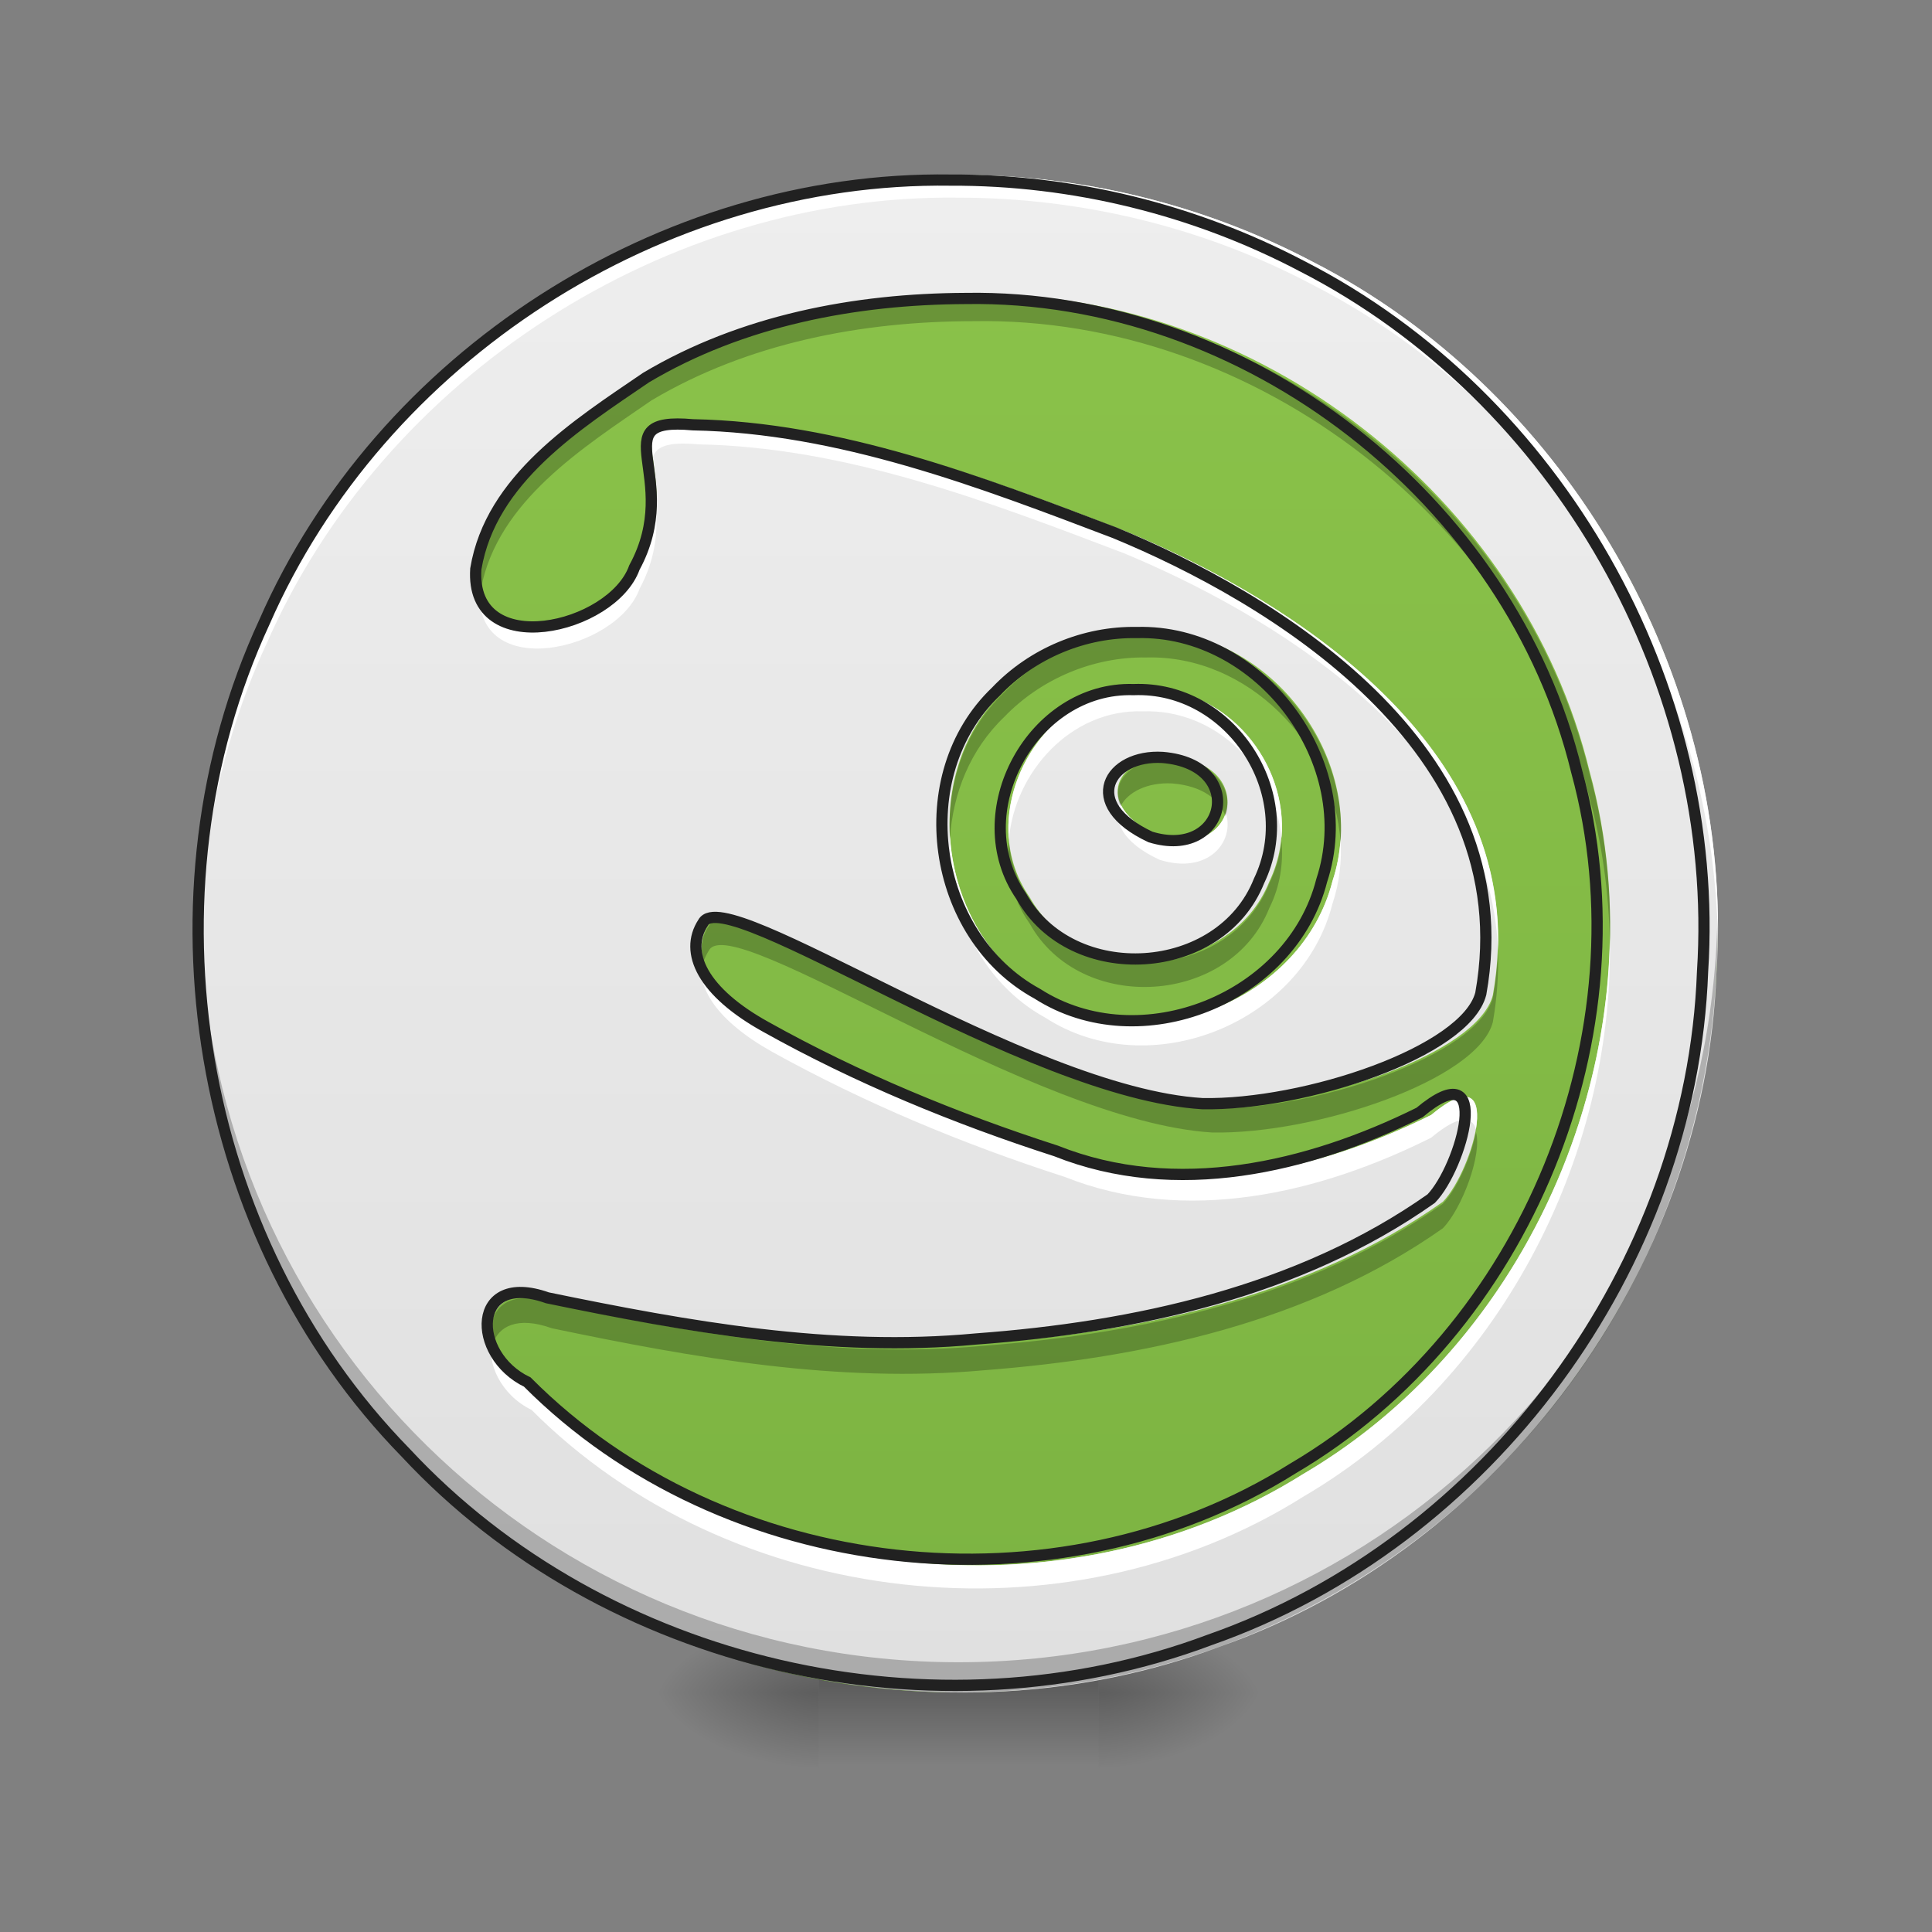 <?xml version="1.0" encoding="UTF-8"?>
<svg xmlns="http://www.w3.org/2000/svg" xmlns:xlink="http://www.w3.org/1999/xlink" width="16px" height="16px" viewBox="0 0 16 16" version="1.1">
<rect x="0" y="0" width="16" height="16" fill="#808080" stroke="none"/>
<defs>
<radialGradient id="radial0" gradientUnits="userSpaceOnUse" cx="450.909" cy="189.579" fx="450.909" fy="189.579" r="21.167" gradientTransform="matrix(0,-0.039,-0.07,-0,22.262,31.798)">
<stop offset="0" style="stop-color:rgb(0%,0%,0%);stop-opacity:0.314;"/>
<stop offset="0.222" style="stop-color:rgb(0%,0%,0%);stop-opacity:0.275;"/>
<stop offset="1" style="stop-color:rgb(0%,0%,0%);stop-opacity:0;"/>
</radialGradient>
<radialGradient id="radial1" gradientUnits="userSpaceOnUse" cx="450.909" cy="189.579" fx="450.909" fy="189.579" r="21.167" gradientTransform="matrix(-0,0.039,0.07,0,-6.385,-3.764)">
<stop offset="0" style="stop-color:rgb(0%,0%,0%);stop-opacity:0.314;"/>
<stop offset="0.222" style="stop-color:rgb(0%,0%,0%);stop-opacity:0.275;"/>
<stop offset="1" style="stop-color:rgb(0%,0%,0%);stop-opacity:0;"/>
</radialGradient>
<radialGradient id="radial2" gradientUnits="userSpaceOnUse" cx="450.909" cy="189.579" fx="450.909" fy="189.579" r="21.167" gradientTransform="matrix(-0,-0.039,0.07,-0,-6.385,31.798)">
<stop offset="0" style="stop-color:rgb(0%,0%,0%);stop-opacity:0.314;"/>
<stop offset="0.222" style="stop-color:rgb(0%,0%,0%);stop-opacity:0.275;"/>
<stop offset="1" style="stop-color:rgb(0%,0%,0%);stop-opacity:0;"/>
</radialGradient>
<radialGradient id="radial3" gradientUnits="userSpaceOnUse" cx="450.909" cy="189.579" fx="450.909" fy="189.579" r="21.167" gradientTransform="matrix(0,0.039,-0.07,0,22.262,-3.764)">
<stop offset="0" style="stop-color:rgb(0%,0%,0%);stop-opacity:0.314;"/>
<stop offset="0.222" style="stop-color:rgb(0%,0%,0%);stop-opacity:0.275;"/>
<stop offset="1" style="stop-color:rgb(0%,0%,0%);stop-opacity:0;"/>
</radialGradient>
<linearGradient id="linear0" gradientUnits="userSpaceOnUse" x1="255.323" y1="233.5" x2="255.323" y2="254.667" gradientTransform="matrix(0.007,0,0,0.031,6.233,6.719)">
<stop offset="0" style="stop-color:rgb(0%,0%,0%);stop-opacity:0.275;"/>
<stop offset="1" style="stop-color:rgb(0%,0%,0%);stop-opacity:0;"/>
</linearGradient>
<linearGradient id="linear1" gradientUnits="userSpaceOnUse" x1="254" y1="-168.667" x2="254" y2="233.5" gradientTransform="matrix(0.031,0,0,0.031,0,6.719)">
<stop offset="0" style="stop-color:rgb(54.51%,76.471%,29.02%);stop-opacity:1;"/>
<stop offset="1" style="stop-color:rgb(48.627%,70.196%,25.882%);stop-opacity:1;"/>
</linearGradient>
<linearGradient id="linear2" gradientUnits="userSpaceOnUse" x1="254" y1="233.5" x2="254" y2="-168.667" gradientTransform="matrix(0.031,0,0,0.031,0,6.719)">
<stop offset="0" style="stop-color:rgb(87.843%,87.843%,87.843%);stop-opacity:1;"/>
<stop offset="1" style="stop-color:rgb(93.333%,93.333%,93.333%);stop-opacity:1;"/>
</linearGradient>
</defs>
<g id="surface1">
<path style=" stroke:none;fill-rule:nonzero;fill:url(#radial0);" d="M 9.098 14.016 L 10.418 14.016 L 10.418 13.355 L 9.098 13.355 Z M 9.098 14.016 "/>
<path style=" stroke:none;fill-rule:nonzero;fill:url(#radial1);" d="M 6.781 14.016 L 5.457 14.016 L 5.457 14.68 L 6.781 14.68 Z M 6.781 14.016 "/>
<path style=" stroke:none;fill-rule:nonzero;fill:url(#radial2);" d="M 6.781 14.016 L 5.457 14.016 L 5.457 13.355 L 6.781 13.355 Z M 6.781 14.016 "/>
<path style=" stroke:none;fill-rule:nonzero;fill:url(#radial3);" d="M 9.098 14.016 L 10.418 14.016 L 10.418 14.68 L 9.098 14.68 Z M 9.098 14.016 "/>
<path style=" stroke:none;fill-rule:nonzero;fill:url(#linear0);" d="M 6.781 13.852 L 9.098 13.852 L 9.098 14.68 L 6.781 14.68 Z M 6.781 13.852 "/>
<path style=" stroke:none;fill-rule:nonzero;fill:url(#linear1);" d="M 7.938 1.449 C 11.41 1.449 14.223 4.262 14.223 7.734 C 14.223 11.203 11.41 14.016 7.938 14.016 C 4.469 14.016 1.652 11.203 1.652 7.734 C 1.652 4.262 4.469 1.449 7.938 1.449 Z M 7.938 1.449 "/>
<path style=" stroke:none;fill-rule:nonzero;fill:url(#linear2);" d="M 7.938 1.449 C 5.52 1.414 3.176 2.926 2.207 5.141 C 1.156 7.41 1.633 10.281 3.387 12.074 C 5.055 13.867 7.812 14.496 10.102 13.637 C 12.43 12.82 14.125 10.52 14.215 8.059 C 14.371 5.664 13.008 3.262 10.871 2.168 C 9.973 1.695 8.957 1.445 7.938 1.449 Z M 8.062 2.438 C 10.402 2.398 12.613 4.117 13.164 6.387 C 13.762 8.574 12.746 11.059 10.793 12.207 C 8.82 13.445 6.047 13.137 4.402 11.484 C 3.93 11.258 3.934 10.555 4.57 10.781 C 5.746 11.023 6.941 11.238 8.148 11.125 C 9.473 11.027 10.848 10.73 11.949 9.953 C 12.203 9.691 12.477 8.711 11.852 9.234 C 10.922 9.695 9.816 9.953 8.816 9.555 C 7.98 9.285 7.156 8.945 6.395 8.52 C 5.871 8.23 5.707 7.898 5.871 7.648 C 6.055 7.309 8.555 9.07 10.039 9.16 C 10.895 9.176 12.238 8.727 12.363 8.242 C 12.734 6.18 10.586 4.922 9.309 4.395 C 8.18 3.965 7.008 3.516 5.785 3.492 C 5.012 3.422 5.707 3.93 5.297 4.684 C 5.113 5.199 3.922 5.473 3.973 4.695 C 4.098 3.945 4.816 3.492 5.395 3.098 C 6.195 2.621 7.141 2.441 8.062 2.438 Z M 9.492 5.227 C 10.523 5.199 11.359 6.316 11.035 7.297 C 10.785 8.281 9.52 8.793 8.66 8.242 C 7.773 7.758 7.582 6.418 8.316 5.719 C 8.621 5.398 9.055 5.219 9.492 5.227 Z M 9.465 5.703 C 8.621 5.676 8.043 6.734 8.527 7.43 C 8.949 8.184 10.191 8.105 10.512 7.301 C 10.863 6.57 10.273 5.672 9.465 5.703 Z M 9.707 6.27 C 10.418 6.328 10.238 7.129 9.605 6.934 C 9.012 6.656 9.262 6.242 9.707 6.27 Z M 9.707 6.27 "/>
<path style=" stroke:none;fill-rule:nonzero;fill:rgb(100%,100%,100%);fill-opacity:0.994;" d="M 7.883 1.449 C 5.484 1.438 3.168 2.945 2.207 5.141 C 1.82 5.977 1.641 6.891 1.656 7.801 C 1.668 6.953 1.848 6.105 2.207 5.332 C 3.176 3.117 5.52 1.605 7.938 1.637 C 8.957 1.637 9.973 1.883 10.871 2.359 C 12.867 3.379 14.191 5.547 14.227 7.781 C 14.266 5.48 12.926 3.219 10.871 2.168 C 9.973 1.695 8.957 1.445 7.938 1.449 C 7.918 1.449 7.902 1.449 7.883 1.449 Z M 5.656 3.484 C 5.387 3.484 5.383 3.598 5.406 3.789 C 5.434 3.699 5.527 3.656 5.785 3.68 C 7.008 3.703 8.18 4.152 9.309 4.582 C 10.465 5.062 12.34 6.141 12.406 7.871 C 12.473 6.027 10.504 4.887 9.309 4.395 C 8.18 3.961 7.008 3.516 5.785 3.492 C 5.738 3.488 5.695 3.484 5.656 3.484 Z M 5.434 4.227 C 5.426 4.363 5.387 4.52 5.297 4.684 C 5.129 5.164 4.086 5.434 3.98 4.848 C 3.98 4.859 3.977 4.871 3.973 4.883 C 3.922 5.664 5.113 5.391 5.297 4.875 C 5.43 4.629 5.445 4.406 5.434 4.227 Z M 9.504 5.703 C 9.492 5.703 9.477 5.703 9.465 5.703 C 8.801 5.68 8.301 6.336 8.355 6.953 C 8.402 6.398 8.867 5.871 9.465 5.891 C 10.074 5.871 10.562 6.375 10.613 6.941 C 10.668 6.316 10.164 5.699 9.504 5.703 Z M 9.277 6.652 C 9.215 6.789 9.289 6.977 9.605 7.121 C 10.008 7.246 10.227 6.969 10.152 6.734 C 10.098 6.898 9.902 7.023 9.605 6.934 C 9.422 6.848 9.316 6.746 9.277 6.652 Z M 7.867 6.918 C 7.836 7.516 8.117 8.133 8.66 8.43 C 9.52 8.984 10.785 8.473 11.035 7.484 C 11.094 7.309 11.113 7.125 11.102 6.949 C 11.094 7.066 11.074 7.18 11.035 7.297 C 10.785 8.281 9.52 8.793 8.66 8.242 C 8.172 7.977 7.898 7.453 7.867 6.918 Z M 13.332 7.773 C 13.301 9.547 12.344 11.297 10.793 12.207 C 8.82 13.445 6.047 13.137 4.402 11.484 C 4.227 11.398 4.113 11.246 4.078 11.102 C 4.027 11.281 4.145 11.551 4.402 11.676 C 6.047 13.328 8.82 13.637 10.793 12.395 C 12.398 11.457 13.367 9.609 13.332 7.773 Z M 5.82 7.945 C 5.758 8.176 5.941 8.457 6.395 8.711 C 7.156 9.133 7.98 9.477 8.816 9.746 C 9.816 10.145 10.922 9.887 11.852 9.422 C 12.082 9.23 12.191 9.242 12.223 9.352 C 12.262 9.105 12.188 8.953 11.852 9.234 C 10.922 9.695 9.816 9.953 8.816 9.555 C 7.98 9.285 7.156 8.945 6.395 8.52 C 6.059 8.332 5.871 8.129 5.82 7.945 Z M 5.82 7.945 "/>
<path style=" stroke:none;fill-rule:nonzero;fill:rgb(0%,0%,0%);fill-opacity:0.235;" d="M 8.172 2.457 C 8.137 2.457 8.098 2.457 8.062 2.457 C 7.141 2.457 6.195 2.637 5.395 3.113 C 4.816 3.512 4.098 3.961 3.973 4.711 C 3.969 4.77 3.973 4.824 3.984 4.871 C 4.125 4.148 4.828 3.707 5.395 3.316 C 6.195 2.84 7.141 2.66 8.062 2.66 C 10.402 2.617 12.613 4.336 13.164 6.609 C 13.27 6.996 13.324 7.398 13.332 7.797 C 13.344 7.328 13.289 6.859 13.164 6.406 C 12.621 4.168 10.469 2.469 8.172 2.457 Z M 5.406 3.816 C 5.379 3.91 5.422 4.059 5.434 4.25 C 5.449 4.078 5.422 3.934 5.406 3.816 Z M 9.52 5.242 C 9.512 5.242 9.504 5.242 9.492 5.242 C 9.055 5.234 8.621 5.418 8.316 5.734 C 7.984 6.051 7.84 6.5 7.867 6.945 C 7.891 6.57 8.035 6.207 8.316 5.938 C 8.621 5.621 9.055 5.438 9.492 5.445 C 10.336 5.422 11.047 6.164 11.102 6.973 C 11.164 6.105 10.434 5.25 9.543 5.242 C 9.535 5.242 9.527 5.242 9.52 5.242 Z M 9.664 6.285 C 9.379 6.285 9.188 6.473 9.281 6.676 C 9.34 6.559 9.504 6.477 9.707 6.488 C 9.961 6.508 10.102 6.625 10.148 6.758 C 10.215 6.566 10.094 6.316 9.707 6.285 C 9.691 6.285 9.68 6.285 9.664 6.285 Z M 10.613 6.965 C 10.602 7.082 10.566 7.203 10.512 7.316 C 10.191 8.125 8.949 8.203 8.527 7.445 C 8.426 7.301 8.371 7.141 8.355 6.977 C 8.332 7.207 8.383 7.445 8.527 7.648 C 8.949 8.406 10.191 8.328 10.512 7.52 C 10.602 7.34 10.629 7.148 10.613 6.965 Z M 5.969 7.621 C 5.918 7.625 5.887 7.637 5.871 7.668 C 5.809 7.758 5.793 7.859 5.824 7.969 C 5.836 7.934 5.852 7.902 5.871 7.871 C 6.055 7.527 8.555 9.289 10.039 9.379 C 10.895 9.395 12.238 8.945 12.363 8.465 C 12.398 8.266 12.41 8.078 12.406 7.895 C 12.398 8.016 12.387 8.137 12.363 8.262 C 12.238 8.742 10.895 9.191 10.039 9.18 C 8.684 9.094 6.477 7.617 5.969 7.621 Z M 1.656 7.824 C 1.656 7.836 1.656 7.844 1.656 7.855 C 1.664 8.344 1.73 8.82 1.844 9.277 C 1.727 8.801 1.664 8.312 1.656 7.824 Z M 1.848 9.293 C 1.848 9.301 1.852 9.305 1.852 9.312 C 1.852 9.305 1.848 9.301 1.848 9.293 Z M 12.223 9.375 C 12.184 9.582 12.062 9.852 11.949 9.969 C 10.848 10.746 9.473 11.043 8.148 11.145 C 6.941 11.258 5.746 11.043 4.57 10.797 C 4.168 10.652 4.02 10.883 4.082 11.129 C 4.129 10.984 4.285 10.898 4.57 11 C 5.746 11.246 6.941 11.457 8.148 11.348 C 9.473 11.246 10.848 10.949 11.949 10.172 C 12.109 10.008 12.277 9.555 12.223 9.375 Z M 12.223 9.375 "/>
<path style=" stroke:none;fill-rule:nonzero;fill:rgb(0%,0%,0%);fill-opacity:0.235;" d="M 1.656 7.605 C 1.656 7.648 1.652 7.691 1.652 7.734 C 1.652 11.215 4.457 14.016 7.938 14.016 C 11.418 14.016 14.223 11.215 14.223 7.734 C 14.223 7.691 14.223 7.648 14.223 7.605 C 14.156 11.031 11.379 13.766 7.938 13.766 C 4.5 13.766 1.723 11.031 1.656 7.605 Z M 1.656 7.605 "/>
<path style="fill:none;stroke-width:3;stroke-linecap:round;stroke-linejoin:miter;stroke:rgb(12.941%,12.941%,12.941%);stroke-opacity:1;stroke-miterlimit:4;" d="M 253.976 -168.629 C 176.608 -169.754 101.615 -121.384 70.618 -50.516 C 36.996 22.102 52.245 113.969 108.365 171.338 C 161.735 228.708 249.976 248.831 323.219 221.333 C 397.712 195.211 451.957 121.593 454.832 42.85 C 459.831 -33.767 416.21 -110.635 347.842 -145.632 C 319.095 -160.755 286.598 -168.754 253.976 -168.629 Z M 257.975 -137.007 C 332.843 -138.257 403.586 -83.263 421.21 -10.645 C 440.333 59.349 407.836 138.841 345.342 175.588 C 282.223 215.209 193.482 205.335 140.862 152.465 C 125.738 145.216 125.863 122.718 146.236 129.967 C 183.857 137.716 222.104 144.591 260.725 140.966 C 303.096 137.841 347.092 128.342 382.338 103.47 C 390.463 95.095 399.212 63.723 379.214 80.472 C 349.467 95.22 314.095 103.47 282.098 90.721 C 255.351 82.097 228.978 71.223 204.605 57.599 C 187.857 48.35 182.608 37.726 187.857 29.727 C 193.732 18.853 273.724 75.222 321.219 78.097 C 348.592 78.597 391.588 64.223 395.587 48.725 C 407.461 -17.269 338.718 -57.515 297.847 -74.388 C 261.725 -88.137 224.229 -102.511 185.107 -103.261 C 160.36 -105.51 182.608 -89.262 169.484 -65.139 C 163.609 -48.641 125.488 -39.892 127.113 -64.764 C 131.112 -88.762 154.11 -103.261 172.609 -115.884 C 198.231 -131.133 228.478 -136.882 257.975 -137.007 Z M 303.721 -47.766 C 336.718 -48.641 363.465 -12.894 353.091 18.478 C 345.092 49.975 304.596 66.348 277.099 48.725 C 248.726 33.226 242.602 -9.645 266.1 -32.017 C 275.849 -42.266 289.722 -48.016 303.721 -47.766 Z M 302.846 -32.517 C 275.849 -33.392 257.35 0.479 272.849 22.727 C 286.348 46.85 326.094 44.35 336.343 18.603 C 347.592 -4.77 328.719 -33.517 302.846 -32.517 Z M 310.595 -14.394 C 333.343 -12.519 327.594 13.103 307.346 6.854 C 288.347 -2.02 296.347 -15.269 310.595 -14.394 Z M 310.595 -14.394 " transform="matrix(0.031,0,0,0.031,0,6.719)"/>
</g>
</svg>
